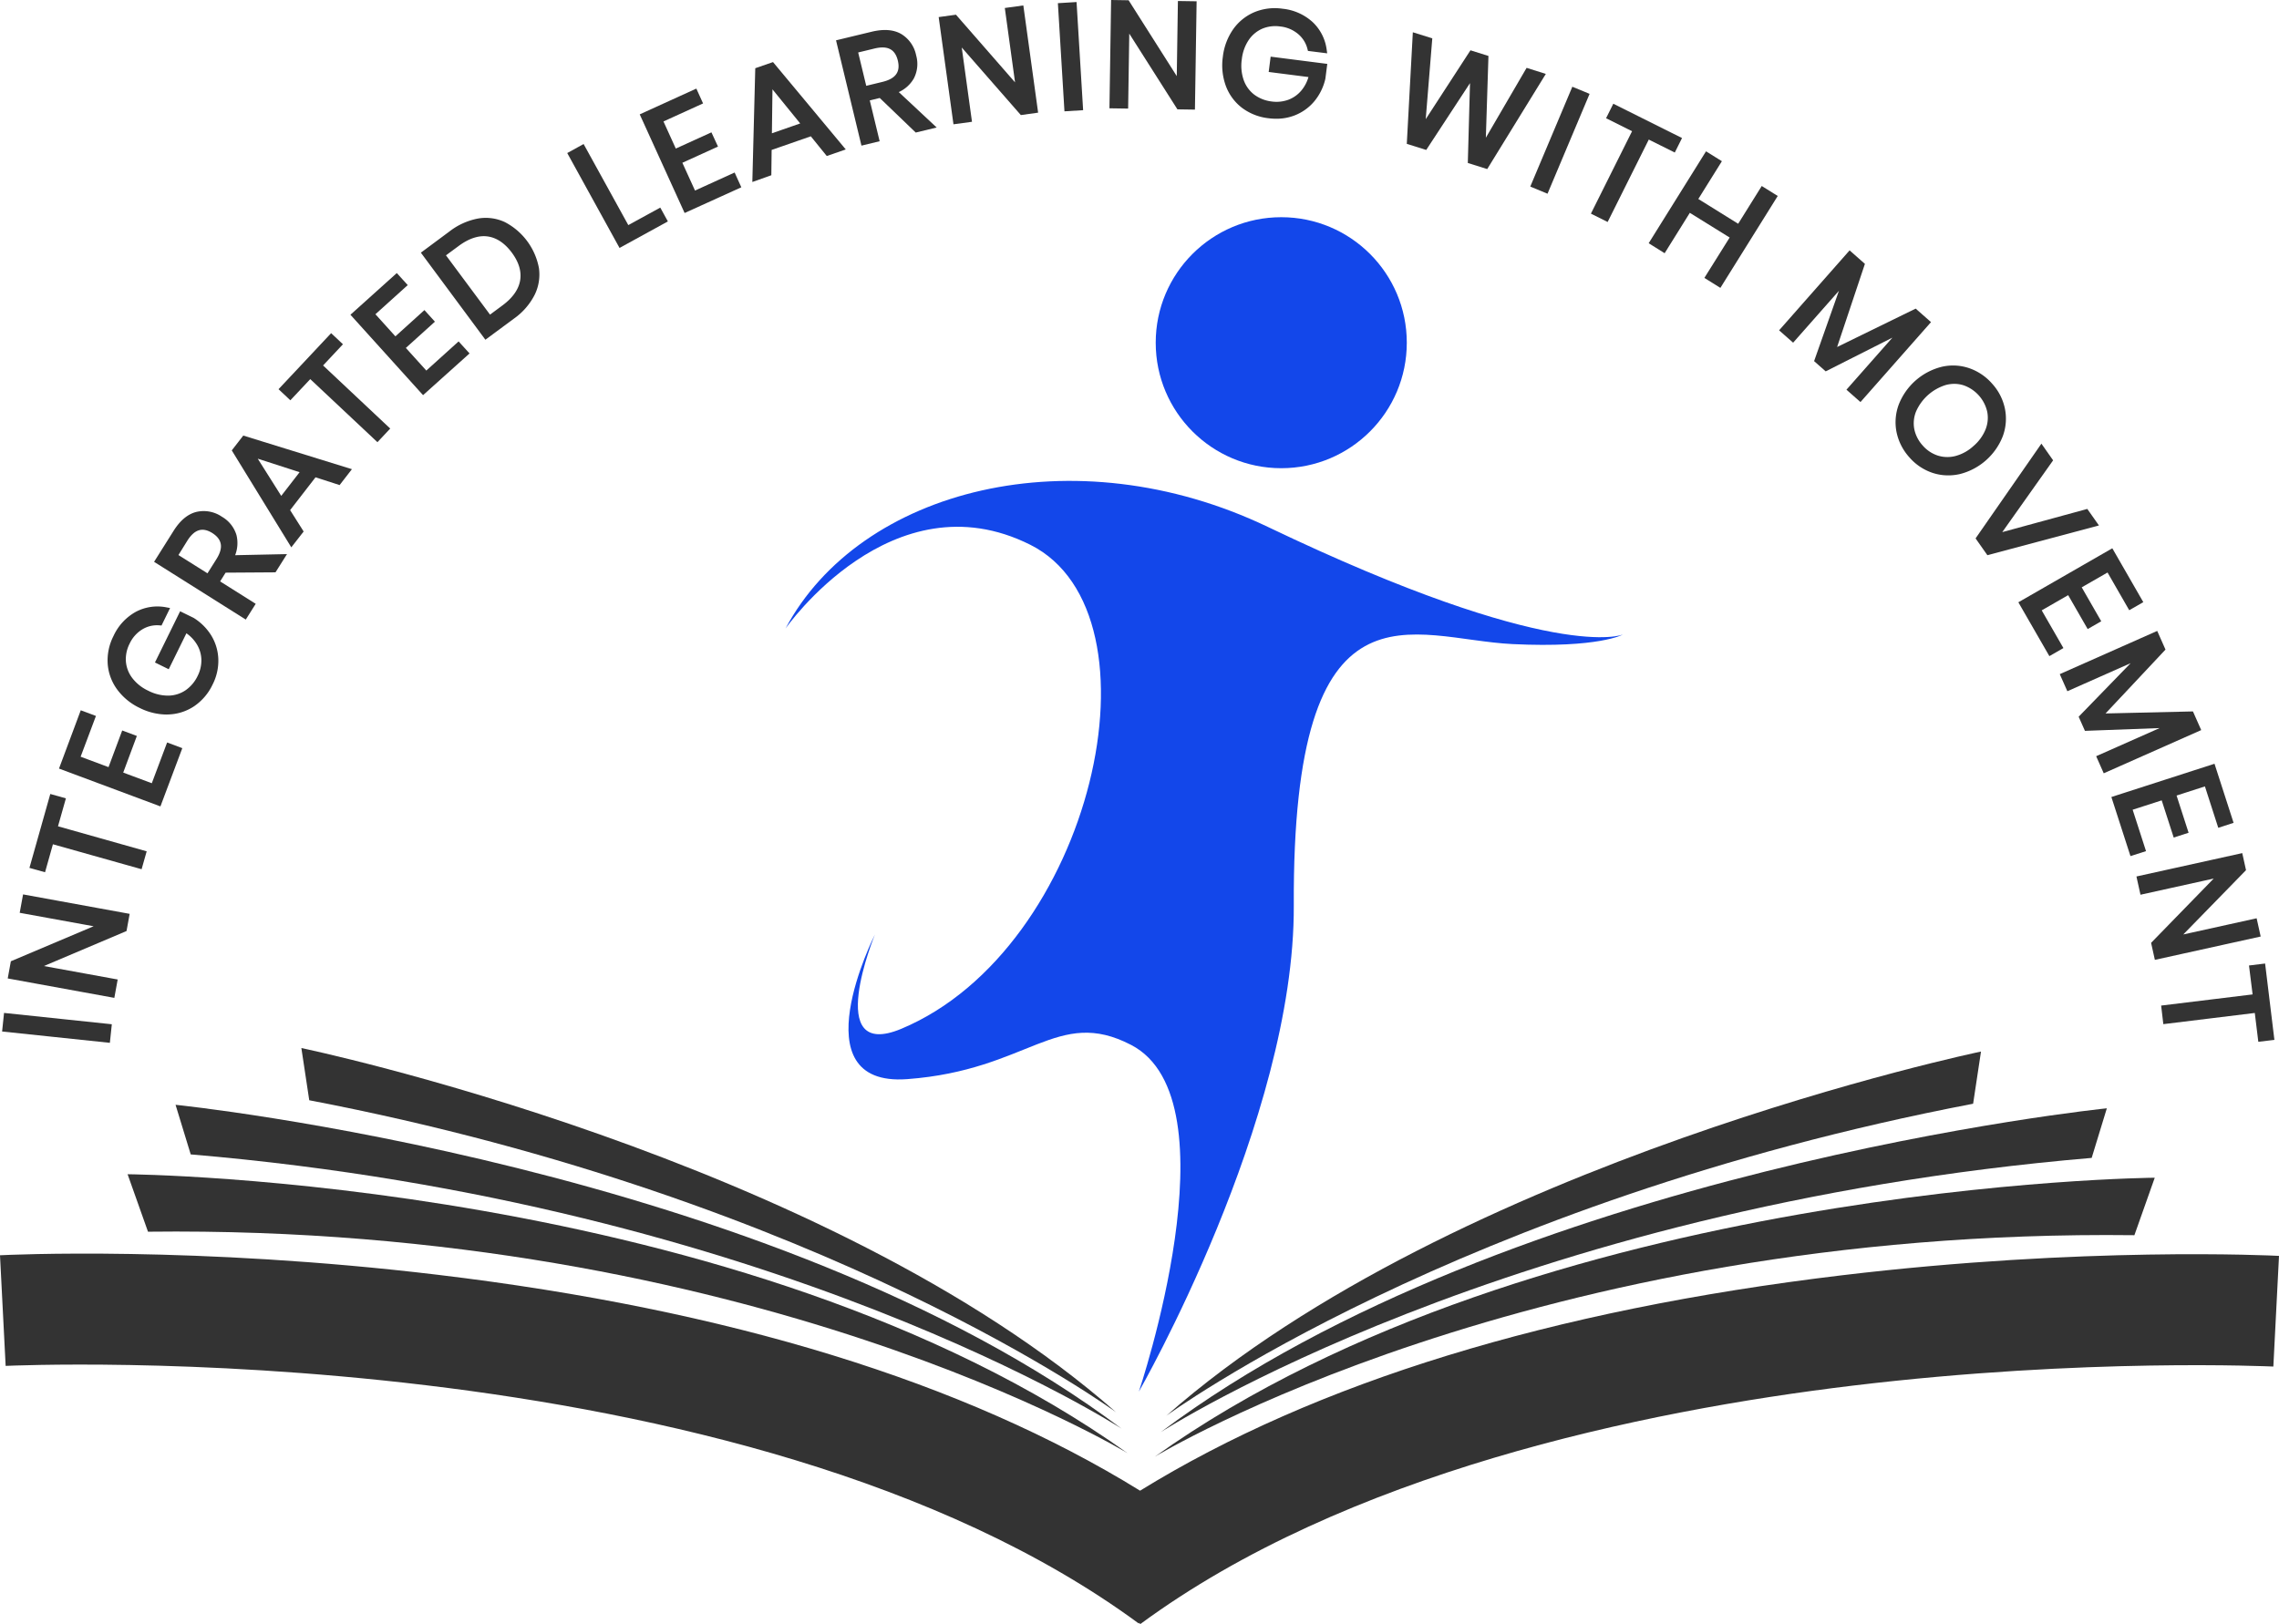 <svg id="Layer_1" data-name="Layer 1" xmlns="http://www.w3.org/2000/svg" viewBox="0 0 1041.3 742.25"><defs><style>.cls-1{fill:#1347ea;}.cls-2{fill:#333;}</style></defs><title>footerLogo</title><path class="cls-1" d="M764.25,314.73S733,328.26,602.06,265.58c-88.77-42.49-186.4-17.5-220.46,46.43,0,0,48.68-69.95,111.84-38.3s28.48,184.66-58.93,221.23c-35.95,15-12.06-43.07-12.06-43.07s-35.26,69.77,14.74,66.07c55.74-4.13,68.54-33.19,102.34-15.63,48.5,25.18,3.53,158.44,3.53,158.44S614.3,536.61,613.85,438.6c-.71-154.53,54-121.68,100-119.49C753.32,321,764.25,314.73,764.25,314.73Z" transform="translate(-22.7 -24.73)"/><circle class="cls-1" cx="585.42" cy="156.63" r="57.36"/><path class="cls-2" d="M1064,598.72l-2.58,50.58c-.84,0-85.73-4.1-192.17,8.72-96.81,11.65-231.85,40-325.56,109l-.45-.6-.23.32C362,633.52,28.63,648.87,25.28,649L22.7,598.44c3.61-.18,89.34-4.34,199.91,8.91,133,15.9,240.72,49.07,321,98.69,80.19-49.48,187.78-82.54,320.52-98.43C974.66,594.38,1060.39,598.54,1064,598.72Z" transform="translate(-22.7 -24.73)"/><path class="cls-2" d="M550.36,690.49S722.16,586,997.93,589.27l9.3-26.27S726,565.19,550.36,690.49Z" transform="translate(-22.7 -24.73)"/><path class="cls-2" d="M553.09,679.27S711.16,576.64,978.41,553.94l6.93-22.67S713.23,559,553.09,679.27Z" transform="translate(-22.7 -24.73)"/><path class="cls-2" d="M555.62,671.78s132.81-97.42,368.62-142.6l3.6-23.85S688.12,555.21,555.62,671.78Z" transform="translate(-22.7 -24.73)"/><path class="cls-2" d="M537.89,688.89S366.09,584.39,90.32,587.67L81,561.41S362.26,563.59,537.89,688.89Z" transform="translate(-22.7 -24.73)"/><path class="cls-2" d="M535.16,677.68S377.08,575,109.84,552.34l-6.93-22.67S375,557.42,535.16,677.68Z" transform="translate(-22.7 -24.73)"/><path class="cls-2" d="M532.63,670.18S399.82,572.76,164,527.59l-3.6-23.86S400.13,553.61,532.63,670.18Z" transform="translate(-22.7 -24.73)"/><path class="cls-2" d="M25.65,489,72.43,494l-.63,6L25,495.07Z" transform="translate(-22.7 -24.73)"/><path class="cls-2" d="M72.9,501.35l-49.24-5.18.89-8.49,49.24,5.18ZM26.37,494l44.33,4.67.37-3.58-44.32-4.67Z" transform="translate(-22.7 -24.73)"/><path class="cls-2" d="M80.51,443.4l-1.09,6L38.47,466.72,75,473.39l-1.09,6-46.27-8.45,1.09-6,41-17.34-36.63-6.68,1.09-6Z" transform="translate(-22.7 -24.73)"/><path class="cls-2" d="M74.94,480.8l-48.71-8.88,1.43-7.85,37.82-16L31.7,441.92l1.54-8.41,48.7,8.89-1.43,7.85-37.75,16,33.71,6.15ZM29.11,469.93l43.84,8,.65-3.54L34.19,467.2l44.13-18.71.75-4.1-43.85-8-.64,3.54,39.48,7.2-44.21,18.7Z" transform="translate(-22.7 -24.73)"/><path class="cls-2" d="M46.53,389.12l4.75,1.34-3.6,12.78L88.2,414.67l-1.65,5.84L46,409.08l-3.61,12.78-4.75-1.34Z" transform="translate(-22.7 -24.73)"/><path class="cls-2" d="M43.28,423.39l-7.13-2,9.53-33.78,7.13,2L49.2,402.38l40.52,11.44L87.4,422,46.88,410.6Zm-4.08-3.72,2.37.66,3.6-12.78L85.69,419l1-3.47L46.15,404.09l3.61-12.78-2.38-.67Z" transform="translate(-22.7 -24.73)"/><path class="cls-2" d="M58,371.3l15.06,5.62,6.25-16.75,4.38,1.63-6.25,16.75,15.37,5.74,7-18.63,4.62,1.73-9.07,24.32L51.25,375.26l9.07-24.32L65,352.67Z" transform="translate(-22.7 -24.73)"/><path class="cls-2" d="M96,393.29,49.66,376l9.94-26.64,6.94,2.59-7,18.63,12.75,4.76,6.25-16.75,6.69,2.5L79,377.83l13.06,4.87,7-18.63,6.94,2.6Zm-43.2-18.76,41.75,15.59,8.21-22-2.31-.86-6.95,18.63-17.69-6.61,6.25-16.75L80,361.76l-6.25,16.75L56.41,372l7-18.63-2.31-.87Z" transform="translate(-22.7 -24.73)"/><path class="cls-2" d="M85.38,305.4a19.79,19.79,0,0,1,13.25-1.85l-2.82,5.75a14.39,14.39,0,0,0-8.63,2,16.3,16.3,0,0,0-6.41,7.14A16.7,16.7,0,0,0,79,327.12a15.56,15.56,0,0,0,3.09,8.17,20.7,20.7,0,0,0,7.78,6.25,21.09,21.09,0,0,0,9.87,2.39,15.54,15.54,0,0,0,8.44-2.66,17.63,17.63,0,0,0,6-7.06,16.94,16.94,0,0,0,1.83-7.95,15.38,15.38,0,0,0-2.28-7.7,18.44,18.44,0,0,0-6.29-6.18L99.23,329l-4.08-2,10.42-21.2,5,2.47a23.36,23.36,0,0,1,7.57,7.59A20.76,20.76,0,0,1,121.23,326a22.77,22.77,0,0,1-2.49,11.12,23.44,23.44,0,0,1-8,9.44,21.16,21.16,0,0,1-11.18,3.54,28.1,28.1,0,0,1-22.34-11,21.35,21.35,0,0,1-4.06-11A23.16,23.16,0,0,1,75.65,316,22.8,22.8,0,0,1,85.38,305.4Z" transform="translate(-22.7 -24.73)"/><path class="cls-2" d="M98.77,351.3a27.78,27.78,0,0,1-12.23-3,27.37,27.37,0,0,1-10.34-8.49,22.52,22.52,0,0,1-4.29-11.65,24.39,24.39,0,0,1,2.63-12.71,24,24,0,0,1,10.27-11.12,21.08,21.08,0,0,1,14-2l1.6.29-3.91,8-.85-.07a13,13,0,0,0-7.9,1.81A15.08,15.08,0,0,0,81.88,319,15.49,15.49,0,0,0,80.22,327a14.42,14.42,0,0,0,2.85,7.53,19.55,19.55,0,0,0,7.33,5.87,19.92,19.92,0,0,0,9.28,2.26,14.39,14.39,0,0,0,7.79-2.44,16.69,16.69,0,0,0,5.55-6.59,15.77,15.77,0,0,0,1.69-7.38,14.14,14.14,0,0,0-2.1-7.08,16.65,16.65,0,0,0-4.74-5l-8.08,16.43-6.29-3.09L105,304.11l6.14,3a24.76,24.76,0,0,1,8.08,8.05,22.12,22.12,0,0,1,3.23,10.72,23.86,23.86,0,0,1-2.61,11.71,24.77,24.77,0,0,1-8.45,9.93,22.44,22.44,0,0,1-11.82,3.75Zm-4.25-46.91A18.11,18.11,0,0,0,86,306.5a21.62,21.62,0,0,0-9.2,10A22.06,22.06,0,0,0,74.37,328a20.26,20.26,0,0,0,3.83,10.4,26.85,26.85,0,0,0,21.3,10.46A19.88,19.88,0,0,0,110,345.48a22.26,22.26,0,0,0,7.6-9A21.55,21.55,0,0,0,120,326a19.69,19.69,0,0,0-2.87-9.54,22.18,22.18,0,0,0-7.18-7.18l-3.8-1.87-9.33,19,1.85.91,8.21-16.7,1.16.72a19.85,19.85,0,0,1,6.7,6.59,16.57,16.57,0,0,1,2.45,8.31,18.16,18.16,0,0,1-2,8.52,19,19,0,0,1-6.38,7.55,16.91,16.91,0,0,1-9.1,2.87,23.27,23.27,0,0,1-10.44-2.52A22.19,22.19,0,0,1,81.07,336a17,17,0,0,1-3.32-8.8,18,18,0,0,1,1.91-9.35,17.55,17.55,0,0,1,6.9-7.67,15.59,15.59,0,0,1,8.5-2.18l1.72-3.5A19.27,19.27,0,0,0,94.52,304.39Z" transform="translate(-22.7 -24.73)"/><path class="cls-2" d="M147.89,285.08l-22.81.14-3.52,5.59,16.27,10.24-3.24,5.14-39.8-25.06L103,268q4.27-6.78,9.65-8.12a13.41,13.41,0,0,1,10.74,2,13.19,13.19,0,0,1,6.12,7.64q1.26,4.57-1.25,10.17l23.26-.49Zm-30,3.39,4.73-7.51q5.5-8.76-2.17-13.59t-13.19,3.92l-4.73,7.51Z" transform="translate(-22.7 -24.73)"/><path class="cls-2" d="M135,307.9l-41.9-26.39L102,267.37c3-4.78,6.5-7.69,10.39-8.66a14.7,14.7,0,0,1,11.7,2.19,14.44,14.44,0,0,1,6.65,8.35,15.3,15.3,0,0,1-.6,9.23l23.69-.5-5.25,8.33-22.8.15-2.5,4,16.26,10.24ZM96.49,280.74l37.71,23.74,1.92-3L119.86,291.2,124.4,284l22.8-.15,2.08-3.3-22.91.49.79-1.78c1.55-3.45,1.94-6.59,1.19-9.34a11.86,11.86,0,0,0-5.59-6.92,12.11,12.11,0,0,0-9.78-1.88c-3.25.81-6.24,3.36-8.9,7.58Zm21.74,9.43-17.45-11,5.38-8.55c5.1-8.1,10.92-6.81,14.9-4.31,2.86,1.81,4.52,4.05,4.94,6.67s-.39,5.46-2.39,8.63Zm-14-11.76,13.27,8.35,4.07-6.46c1.67-2.64,2.35-5,2-6.92s-1.55-3.54-3.82-5c-4.53-2.85-8.18-1.73-11.49,3.53Z" transform="translate(-22.7 -24.73)"/><path class="cls-2" d="M166.42,241.44l-12.68,16.34,6.18,9.77-4,5.17L130.1,230.66l4.22-5.43,47.11,14.59-4,5.17Zm-4.81-1.54-24-7.75,13.49,21.35Z" transform="translate(-22.7 -24.73)"/><path class="cls-2" d="M155.8,274.89l-27.2-44.31,5.26-6.78,49.64,15.37-5.63,7.26-11-3.55-11.61,15,6.18,9.77Zm-24.2-44.15L156,270.55l2.38-3.07-6.18-9.78L166,240l11,3.56,2.38-3.07-44.59-13.82ZM151,255.65,134.7,229.92l29,9.35Zm-10.53-21.28,10.73,17,8.39-10.83Z" transform="translate(-22.7 -24.73)"/><path class="cls-2" d="M174,178.79l3.6,3.38-9.09,9.68,30.71,28.81-4.16,4.42-30.7-28.8L155.31,206l-3.6-3.37Z" transform="translate(-22.7 -24.73)"/><path class="cls-2" d="M195.16,226.83,164.46,198l-9.09,9.68-5.4-5.07L174,177l5.4,5.07-9.08,9.69L201,220.6Zm-30.82-32.3,30.71,28.81,2.46-2.63-30.71-28.8,9.09-9.69-1.8-1.68-20.63,22,1.8,1.69Z" transform="translate(-22.7 -24.73)"/><path class="cls-2" d="M192.42,168.26,203.2,180.2l13.27-12,3.13,3.46-13.27,12,11,12.18,14.76-13.33,3.31,3.67-19.27,17.39-31.52-34.91,19.26-17.39,3.31,3.66Z" transform="translate(-22.7 -24.73)"/><path class="cls-2" d="M216,205.33l-33.18-36.75L204,149.53l5,5.5-14.76,13.32,9.12,10.1,13.27-12,4.79,5.3-13.28,12,9.35,10.34,14.75-13.32,5,5.5Zm-29.69-36.57,29.87,33.08,17.43-15.74L232,184.27l-14.76,13.32-12.66-14,13.28-12L216.38,170l-13.27,12-12.43-13.77,14.76-13.32L203.78,153Z" transform="translate(-22.7 -24.73)"/><path class="cls-2" d="M267.62,147.38A19.66,19.66,0,0,1,265.74,159a28.6,28.6,0,0,1-9,10.31l-12,8.91-28-37.75,12-8.92a29.27,29.27,0,0,1,12.43-5.7,19.25,19.25,0,0,1,11.63,1.5,28.58,28.58,0,0,1,14.88,20ZM261.57,153q1.08-6.7-4.05-13.62t-11.86-7.85q-6.74-.94-14.17,4.59l-6.75,5,21.6,29.08,6.75-5Q260.48,159.71,261.57,153Z" transform="translate(-22.7 -24.73)"/><path class="cls-2" d="M244.48,180,215,140.21l13-9.65a30.57,30.57,0,0,1,13-5.93,20.61,20.61,0,0,1,12.36,1.6,29.84,29.84,0,0,1,15.58,21h0a20.94,20.94,0,0,1-2,12.34,30,30,0,0,1-9.38,10.76Zm-26.07-39.23L245,176.5l11-8.18a27.55,27.55,0,0,0,8.64-9.86,18.55,18.55,0,0,0,1.77-10.9h0a24.63,24.63,0,0,0-4.89-11.14,24.9,24.9,0,0,0-9.29-7.95,18.21,18.21,0,0,0-10.91-1.4,28.19,28.19,0,0,0-11.9,5.47Zm27.68,31.22L223,140.88l7.74-5.76c5.2-3.87,10.28-5.5,15.08-4.81s9.07,3.48,12.68,8.34,5.05,9.75,4.28,14.55h0c-.78,4.77-3.79,9.15-9,13Zm-19.62-30.56,20.13,27.1,5.76-4.27c4.63-3.45,7.32-7.29,8-11.41s-.62-8.38-3.82-12.68-6.92-6.79-11-7.37-8.6.89-13.27,4.35Z" transform="translate(-22.7 -24.73)"/><path class="cls-2" d="M309.29,129.29l14.61-8,2.29,4.15-19.93,11-22.7-41.2,5.32-2.93Z" transform="translate(-22.7 -24.73)"/><path class="cls-2" d="M305.77,138.05,281.88,94.68l7.48-4.12,20.42,37.05,14.61-8,3.47,6.32ZM285.24,95.66l21.51,39,17.76-9.79-1.1-2-14.6,8-20.42-37Z" transform="translate(-22.7 -24.73)"/><path class="cls-2" d="M324.21,79.61l6.66,14.64,16.28-7.41,1.93,4.25L332.81,98.5l6.8,14.94,18.09-8.24,2.05,4.49-23.62,10.76L316.64,77.63l23.62-10.75,2.05,4.49Z" transform="translate(-22.7 -24.73)"/><path class="cls-2" d="M335.51,122.08,315,77l25.87-11.78L343.94,72l-18.09,8.24,5.63,12.39,16.28-7.41,3,6.5-16.28,7.41,5.78,12.69,18.1-8.24,3.06,6.75ZM318.27,78.25l18.47,40.56,21.37-9.73-1-2.24L339,115.07l-7.82-17.18,16.28-7.41-.92-2-16.27,7.4L322.57,79l18.1-8.24-1-2.24Z" transform="translate(-22.7 -24.73)"/><path class="cls-2" d="M393.58,85.64l-19.53,6.8L373.9,104l-6.17,2.15L369,56.82l6.5-2.26,31.55,37.91-6.18,2.15Zm-3.19-3.9L374.46,62.13l-.33,25.26Z" transform="translate(-22.7 -24.73)"/><path class="cls-2" d="M366.45,107.91l1.34-52,8.11-2.81,33.24,39.93-8.68,3-7.29-9-17.9,6.23-.14,11.56Zm3.77-50.2L369,104.4l3.67-1.28.14-11.56L394,84.19l7.29,9L405,91.89,375.09,56Zm2.65,31.43.39-30.44,19.2,23.63Zm2.78-23.58-.26,20.09,12.93-4.5Z" transform="translate(-22.7 -24.73)"/><path class="cls-2" d="M441.48,83.94,425,68.14l-6.42,1.56,4.51,18.68-5.91,1.42-11-45.73,15.05-3.63q7.78-1.87,12.58.91a13.45,13.45,0,0,1,6.27,8.95,13.15,13.15,0,0,1-.94,9.74q-2.29,4.16-8,6.42l17,15.87Zm-23.9-18.52,8.63-2.09q10.05-2.43,7.92-11.25T422,45.69l-8.63,2.08Z" transform="translate(-22.7 -24.73)"/><path class="cls-2" d="M416.31,91.29,404.69,43.16l16.25-3.92c5.48-1.32,10-1,13.49,1A14.73,14.73,0,0,1,441.29,50a14.41,14.41,0,0,1-1.07,10.62,15.14,15.14,0,0,1-6.86,6.2L450.68,83l-9.57,2.31L424.67,69.51l-4.56,1.1,4.51,18.67ZM407.67,45l10.46,43.33,3.51-.85-4.52-18.67,8.28-2,16.45,15.8,3.79-.91L428.88,66l1.81-.72c3.51-1.39,6-3.37,7.37-5.87a11.81,11.81,0,0,0,.82-8.85,12.12,12.12,0,0,0-5.7-8.17c-2.9-1.69-6.82-2-11.66-.78Zm9,21.93-4.84-20,9.83-2.37c9.3-2.26,12.57,2.73,13.67,7.3s.47,10.5-8.83,12.74Zm-1.86-18.22,3.68,15.24,7.43-1.8c6-1.46,8.27-4.56,7-9.76s-4.66-6.93-10.69-5.48Z" transform="translate(-22.7 -24.73)"/><path class="cls-2" d="M495.63,75.16l-6,.83L460.35,42.51l5.07,36.81-6,.83L453,33.55l6-.83,29.27,33.55-5.08-36.88,6-.83Z" transform="translate(-22.7 -24.73)"/><path class="cls-2" d="M458.35,81.54l-6.76-49,7.9-1.09,27,30.93-4.68-34,8.46-1.16,6.76,49-7.9,1.1-27-30.88,4.68,33.95Zm-4-46.93,6.08,44.15,3.57-.5-5.47-39.68L490.1,74.67l4.13-.57L488.15,30l-3.57.49,5.48,39.76L458.51,34Z" transform="translate(-22.7 -24.73)"/><path class="cls-2" d="M513.42,27l2.86,47-6.06.37-2.86-47Z" transform="translate(-22.7 -24.73)"/><path class="cls-2" d="M509.06,75.61l-3-49.43,8.53-.52,3,49.43Zm-.39-47.11L511.38,73l3.59-.22-2.71-44.49Z" transform="translate(-22.7 -24.73)"/><path class="cls-2" d="M567.46,73.57l-6.07-.09L537.54,36,537,73.11,530.91,73l.71-47,6.07.09,23.85,37.6.57-37.22,6.07.09Z" transform="translate(-22.7 -24.73)"/><path class="cls-2" d="M568.68,74.83l-8-.12-22-34.61-.52,34.26-8.54-.13.76-49.5,8,.12,22,34.67.52-34.33,8.55.13Zm-6.6-2.58,4.17.07.68-44.57-3.6-.05-.61,40.13L537,27.3l-4.17-.06-.68,44.56,3.6,0,.61-40Z" transform="translate(-22.7 -24.73)"/><path class="cls-2" d="M621.62,35.78a19.75,19.75,0,0,1,6,11.93l-6.35-.81a14.34,14.34,0,0,0-4.66-7.52,16.32,16.32,0,0,0-8.83-3.76A16.68,16.68,0,0,0,599,36.75a15.66,15.66,0,0,0-6.74,5.56,20.68,20.68,0,0,0-3.38,9.39,20.83,20.83,0,0,0,.93,10.11,15.59,15.59,0,0,0,5.24,7.13,17.79,17.79,0,0,0,8.62,3.35,17,17,0,0,0,8.11-.84,15.47,15.47,0,0,0,6.55-4.65,18.66,18.66,0,0,0,3.81-7.95L603.8,56.5l.58-4.5,23.43,3-.71,5.56a23.53,23.53,0,0,1-4.73,9.62,20.87,20.87,0,0,1-8.59,6.16,22.56,22.56,0,0,1-11.33,1.24,23.35,23.35,0,0,1-11.53-4.53,21.11,21.11,0,0,1-7-9.44,25.91,25.91,0,0,1-1.3-12.71,26,26,0,0,1,4.46-12,21.23,21.23,0,0,1,9.12-7.41A23,23,0,0,1,608.47,30,22.65,22.65,0,0,1,621.62,35.78Z" transform="translate(-22.7 -24.73)"/><path class="cls-2" d="M605.8,79a28.19,28.19,0,0,1-3.51-.23A24.76,24.76,0,0,1,590.17,74a22.44,22.44,0,0,1-7.37-10,27.49,27.49,0,0,1-1.37-13.31,27.41,27.41,0,0,1,4.68-12.53,22.74,22.74,0,0,1,9.64-7.83,24.36,24.36,0,0,1,12.88-1.62,24,24,0,0,1,13.84,6.12,21.05,21.05,0,0,1,6.41,12.66l.23,1.61L620.32,48l-.21-.82a13.07,13.07,0,0,0-4.27-6.89,15.11,15.11,0,0,0-8.18-3.46,15.53,15.53,0,0,0-8.18,1,14.55,14.55,0,0,0-6.2,5.14,19.62,19.62,0,0,0-3.18,8.84,20,20,0,0,0,.86,9.51A14.36,14.36,0,0,0,595.8,68a16.63,16.63,0,0,0,8,3.12,15.84,15.84,0,0,0,7.54-.79,14.23,14.23,0,0,0,6-4.27,16.94,16.94,0,0,0,3.21-6.12l-18.17-2.32.89-7,25.88,3.31-.87,6.78a24.72,24.72,0,0,1-5,10.25,22.15,22.15,0,0,1-9.09,6.53A22.87,22.87,0,0,1,605.8,79ZM605,31a20.91,20.91,0,0,0-8.32,1.65,20.3,20.3,0,0,0-8.6,7,25,25,0,0,0-4.24,11.42,25,25,0,0,0,1.23,12.12,20,20,0,0,0,6.57,8.89,22.23,22.23,0,0,0,10.93,4.29,21.58,21.58,0,0,0,10.71-1.17,19.72,19.72,0,0,0,8.1-5.8,22.48,22.48,0,0,0,4.48-9.12l.53-4.2-21-2.69-.27,2,18.46,2.36-.3,1.33a19.82,19.82,0,0,1-4.07,8.47,16.63,16.63,0,0,1-7.06,5,18.25,18.25,0,0,1-8.7.92,19.08,19.08,0,0,1-9.21-3.6,16.89,16.89,0,0,1-5.65-7.68,22.24,22.24,0,0,1-1-10.7,22.08,22.08,0,0,1,3.6-9.94,16.94,16.94,0,0,1,7.26-6A17.89,17.89,0,0,1,608,34.4a17.55,17.55,0,0,1,9.48,4,15.65,15.65,0,0,1,4.82,7.34l3.87.5a18.4,18.4,0,0,0-5.38-9.61h0a21.6,21.6,0,0,0-12.46-5.45A24.38,24.38,0,0,0,605,31Z" transform="translate(-22.7 -24.73)"/><path class="cls-2" d="M727.16,59.21l-25.48,41.31-7.06-2.21,1.12-39.93L673.86,91.79l-7.06-2.21,2.62-48.48,6.43,2L672.48,84l22.59-34.8,6.43,2-1.29,41.34,20.58-35.29Z" transform="translate(-22.7 -24.73)"/><path class="cls-2" d="M702.23,102l-8.87-2.78,1-36.5-20,30.54-8.88-2.78,2.76-51,8.89,2.78-3,36.93,20.44-31.47,8.22,2.58L701.6,87.68l18.62-31.94L729,58.51Zm-6.35-4.58,5.25,1.64,24.14-39.13-3.91-1.23L698.82,97.34l1.42-45.28-4.64-1.45L670.84,88.73,674.53,44l-4-1.25-2.49,45.94,5.26,1.65L697.1,54.05Z" transform="translate(-22.7 -24.73)"/><path class="cls-2" d="M747.37,68.29l-18.25,43.36-5.6-2.36,18.25-43.35Z" transform="translate(-22.7 -24.73)"/><path class="cls-2" d="M729.78,113.27,721.9,110l19.22-45.63L749,67.63Zm-4.64-4.64,3.32,1.4L745.75,69l-3.32-1.4Z" transform="translate(-22.7 -24.73)"/><path class="cls-2" d="M789.58,88.37l-2.2,4.42L775.5,86.86l-18.8,37.67-5.43-2.71,18.8-37.67-11.88-5.93,2.2-4.42Z" transform="translate(-22.7 -24.73)"/><path class="cls-2" d="M757.25,126.19l-7.64-3.82,18.8-37.67-11.88-5.93,3.31-6.63,31.4,15.68-3.31,6.63-11.88-5.93Zm-4.32-4.92,3.22,1.6L775,85.2l11.88,5.93,1.1-2.21-27-13.46-1.1,2.21,11.88,5.93Z" transform="translate(-22.7 -24.73)"/><path class="cls-2" d="M833.26,114.69l-24.9,39.91-5.2-3.25,11.51-18.46L794.4,120.25,782.89,138.7l-5.15-3.21,24.9-39.91,5.15,3.21L797,116.06l20.26,12.64,10.78-17.26Z" transform="translate(-22.7 -24.73)"/><path class="cls-2" d="M808.76,156.3l-7.31-4.56L813,133.29,794.8,122l-11.51,18.46L776,135.89l26.2-42,7.25,4.52-10.77,17.26L816.89,127l10.77-17.26,7.31,4.55Zm-3.9-5.35,3.11,1.94,23.59-37.81-3.11-1.94-10.77,17.27-22.36-14,10.77-17.26L803,97.28l-23.59,37.81L782.5,137,794,118.55l22.36,14Z" transform="translate(-22.7 -24.73)"/><path class="cls-2" d="M903.23,172.06l-30.57,34.68-4.56-4,24.4-27.68L857,193l-4-3.58L866.19,152l-24.31,27.58-4.56-4,30.58-34.68,5.45,4.8L860,185.7l37.79-18.45Z" transform="translate(-22.7 -24.73)"/><path class="cls-2" d="M872.77,208.49l-6.41-5.65,21-23.79-30.48,15.41-5.3-4.68,11.35-32.15L842,181.35l-6.41-5.65,32.21-36.54,7,6.17-12.7,38L898,165.78l7,6.17Zm-2.92-5.87,2.7,2.38,28.94-32.84-3.91-3.44-39.7,19.38,14-42L868,142.65l-28.94,32.83,2.7,2.38,27.7-31.43-15,42.59,2.8,2.48,40.45-20.45Z" transform="translate(-22.7 -24.73)"/><path class="cls-2" d="M937.6,211.85a21.77,21.77,0,0,1-1,11.85A27.25,27.25,0,0,1,918,240.18a21.86,21.86,0,0,1-11.88-.5,22.81,22.81,0,0,1-10.1-6.79A23.29,23.29,0,0,1,890.46,222a21.72,21.72,0,0,1,.92-11.9A27.31,27.31,0,0,1,910,193.6a21.67,21.67,0,0,1,11.93.55A23.18,23.18,0,0,1,932.1,201,22.83,22.83,0,0,1,937.6,211.85ZM920.41,199.7a15.48,15.48,0,0,0-8.78-.26A23,23,0,0,0,897,212.37a15.43,15.43,0,0,0-.85,8.76,17.06,17.06,0,0,0,4.09,8,16.8,16.8,0,0,0,7.42,5,15.77,15.77,0,0,0,8.81.23,22.9,22.9,0,0,0,14.59-12.9,15.51,15.51,0,0,0,.83-8.74,17.94,17.94,0,0,0-11.49-13Z" transform="translate(-22.7 -24.73)"/><path class="cls-2" d="M912.86,242a22.89,22.89,0,0,1-7.14-1.14,24.2,24.2,0,0,1-10.64-7.15,24.57,24.57,0,0,1-5.83-11.48,23.09,23.09,0,0,1,1-12.57,28.47,28.47,0,0,1,19.54-17.26,22.82,22.82,0,0,1,12.59.58A24.5,24.5,0,0,1,933,200.17a24.14,24.14,0,0,1,5.79,11.44h0a23.1,23.1,0,0,1-1,12.51,28.54,28.54,0,0,1-19.53,17.26A23.94,23.94,0,0,1,912.86,242Zm2.22-47.74a21.67,21.67,0,0,0-4.77.54,26.13,26.13,0,0,0-17.77,15.7,20.68,20.68,0,0,0-.87,11.24,22,22,0,0,0,5.26,10.33,21.74,21.74,0,0,0,9.56,6.44,20.62,20.62,0,0,0,11.22.46,26,26,0,0,0,17.76-15.69,20.76,20.76,0,0,0,.92-11.2,23,23,0,0,0-14.83-16.76A20.23,20.23,0,0,0,915.08,194.26Zm-2.66,41.83a16.57,16.57,0,0,1-5.13-.81,17.94,17.94,0,0,1-8-5.33,18.26,18.26,0,0,1-4.38-8.58,16.68,16.68,0,0,1,.91-9.45,24.33,24.33,0,0,1,15.48-13.68,16.78,16.78,0,0,1,9.46.29h0a19.17,19.17,0,0,1,12.31,13.93,16.85,16.85,0,0,1-.88,9.43,22.31,22.31,0,0,1-6.22,8.57,22,22,0,0,1-9.23,5.08A17.84,17.84,0,0,1,912.42,236.09Zm3.23-35.92a15.54,15.54,0,0,0-3.72.47,21.86,21.86,0,0,0-13.77,12.17,14.4,14.4,0,0,0-.79,8.08,15.81,15.81,0,0,0,3.81,7.43,15.52,15.52,0,0,0,6.87,4.61,14.55,14.55,0,0,0,8.13.21,19.56,19.56,0,0,0,8.19-4.53,19.76,19.76,0,0,0,5.55-7.61,14.38,14.38,0,0,0,.77-8.06A16.7,16.7,0,0,0,920,200.87h0A13.74,13.74,0,0,0,915.65,200.17Z" transform="translate(-22.7 -24.73)"/><path class="cls-2" d="M959.28,235.12,934.56,270l41.34-11.28,3.8,5.41-48.43,12.91-4.41-6.28,28.59-41.13Z" transform="translate(-22.7 -24.73)"/><path class="cls-2" d="M930.76,278.48l-5.4-7.68,30.08-43.3,5.35,7.62-23.23,32.81,38.85-10.6,5.32,7.56Zm-2.39-7.69,3.42,4.86,45.88-12.23-2.28-3.25-43.83,12,26.21-37-2.32-3.29Z" transform="translate(-22.7 -24.73)"/><path class="cls-2" d="M986.13,284.71l-13.94,8,8.91,15.5-4.05,2.33-8.91-15.5-14.23,8.18,9.91,17.24-4.28,2.46-12.94-22.5L987.38,277l12.94,22.5L996,301.94Z" transform="translate(-22.7 -24.73)"/><path class="cls-2" d="M959.08,324.61,944.91,300l42.93-24.68L1002,299.94l-6.43,3.69-9.91-17.24-11.8,6.78,8.92,15.51-6.2,3.56-8.91-15.5-12.09,6.95,9.92,17.23Zm-10.79-23.73L960,321.24l2.14-1.23-9.91-17.24,16.37-9.41,8.91,15.5,1.91-1.09-8.91-15.51L986.58,283l9.91,17.24,2.14-1.23-11.7-20.36Z" transform="translate(-22.7 -24.73)"/><path class="cls-2" d="M1026.82,357.78l-42.27,18.75L982.09,371l33.73-15-39.71,1.48-2.19-4.94,27.6-28.45L967.91,339l-2.46-5.55,42.27-18.75,2.95,6.65-28.84,30.75,42-1Z" transform="translate(-22.7 -24.73)"/><path class="cls-2" d="M983.92,378.16l-3.46-7.81,29-12.86-34.13,1.27-2.87-6.46,23.75-24.47-28.91,12.82-3.47-7.81,44.53-19.75,3.78,8.53-27.39,29.19,39.93-.93,3.78,8.53Zm-.2-6.56,1.46,3.3,40-17.74-2.11-4.77-44.17,1,30.3-32.3-2.12-4.77-40,17.74,1.46,3.29,38.31-17-31.46,32.42,1.51,3.41,45.29-1.69Z" transform="translate(-22.7 -24.73)"/><path class="cls-2" d="M1030.89,382.63l-15.3,4.94,5.49,17-4.44,1.43-5.49-17-15.63,5,6.11,18.92-4.7,1.51-8-24.7,44.77-14.44,8,24.7-4.7,1.52Z" transform="translate(-22.7 -24.73)"/><path class="cls-2" d="M996.13,416,987.41,389l47.12-15.2,8.72,27-7,2.27-6.1-18.92-12.95,4.18,5.49,17-6.8,2.2-5.49-17-13.27,4.28,6.11,18.93Zm-5.61-25.46,7.21,22.35,2.34-.76L994,393.25l18-5.8,5.49,17,2.1-.68-5.49-17,17.65-5.69L1037.8,400l2.34-.76-7.21-22.35Z" transform="translate(-22.7 -24.73)"/><path class="cls-2" d="M1008.22,462l-1.31-5.93,31-31.86-36.3,8-1.3-5.93,45.93-10.14,1.31,5.92-31.09,31.88,36.35-8,1.31,5.93Z" transform="translate(-22.7 -24.73)"/><path class="cls-2" d="M1007.28,463.43l-1.72-7.78,28.61-29.38-33.46,7.39-1.85-8.34,48.35-10.68,1.72,7.79-28.67,29.39,33.52-7.4,1.85,8.34Zm1-7,.9,4.08,43.52-9.61-.78-3.52L1012.72,456l33.51-34.35-.9-4.07-43.52,9.61.77,3.51,39.12-8.63Z" transform="translate(-22.7 -24.73)"/><path class="cls-2" d="M1060.53,498.9l-4.9.6L1054,486.32l-41.8,5.11-.73-6,41.79-5.1-1.61-13.18,4.9-.6Z" transform="translate(-22.7 -24.73)"/><path class="cls-2" d="M1054.55,500.88l-1.61-13.18-41.79,5.11-1-8.49,41.79-5.1L1050.29,466l7.36-.9L1061.9,500Zm.54-15.93,1.61,13.18,2.45-.3-3.66-29.94-2.45.3,1.61,13.18-41.79,5.11.44,3.57Z" transform="translate(-22.7 -24.73)"/></svg>